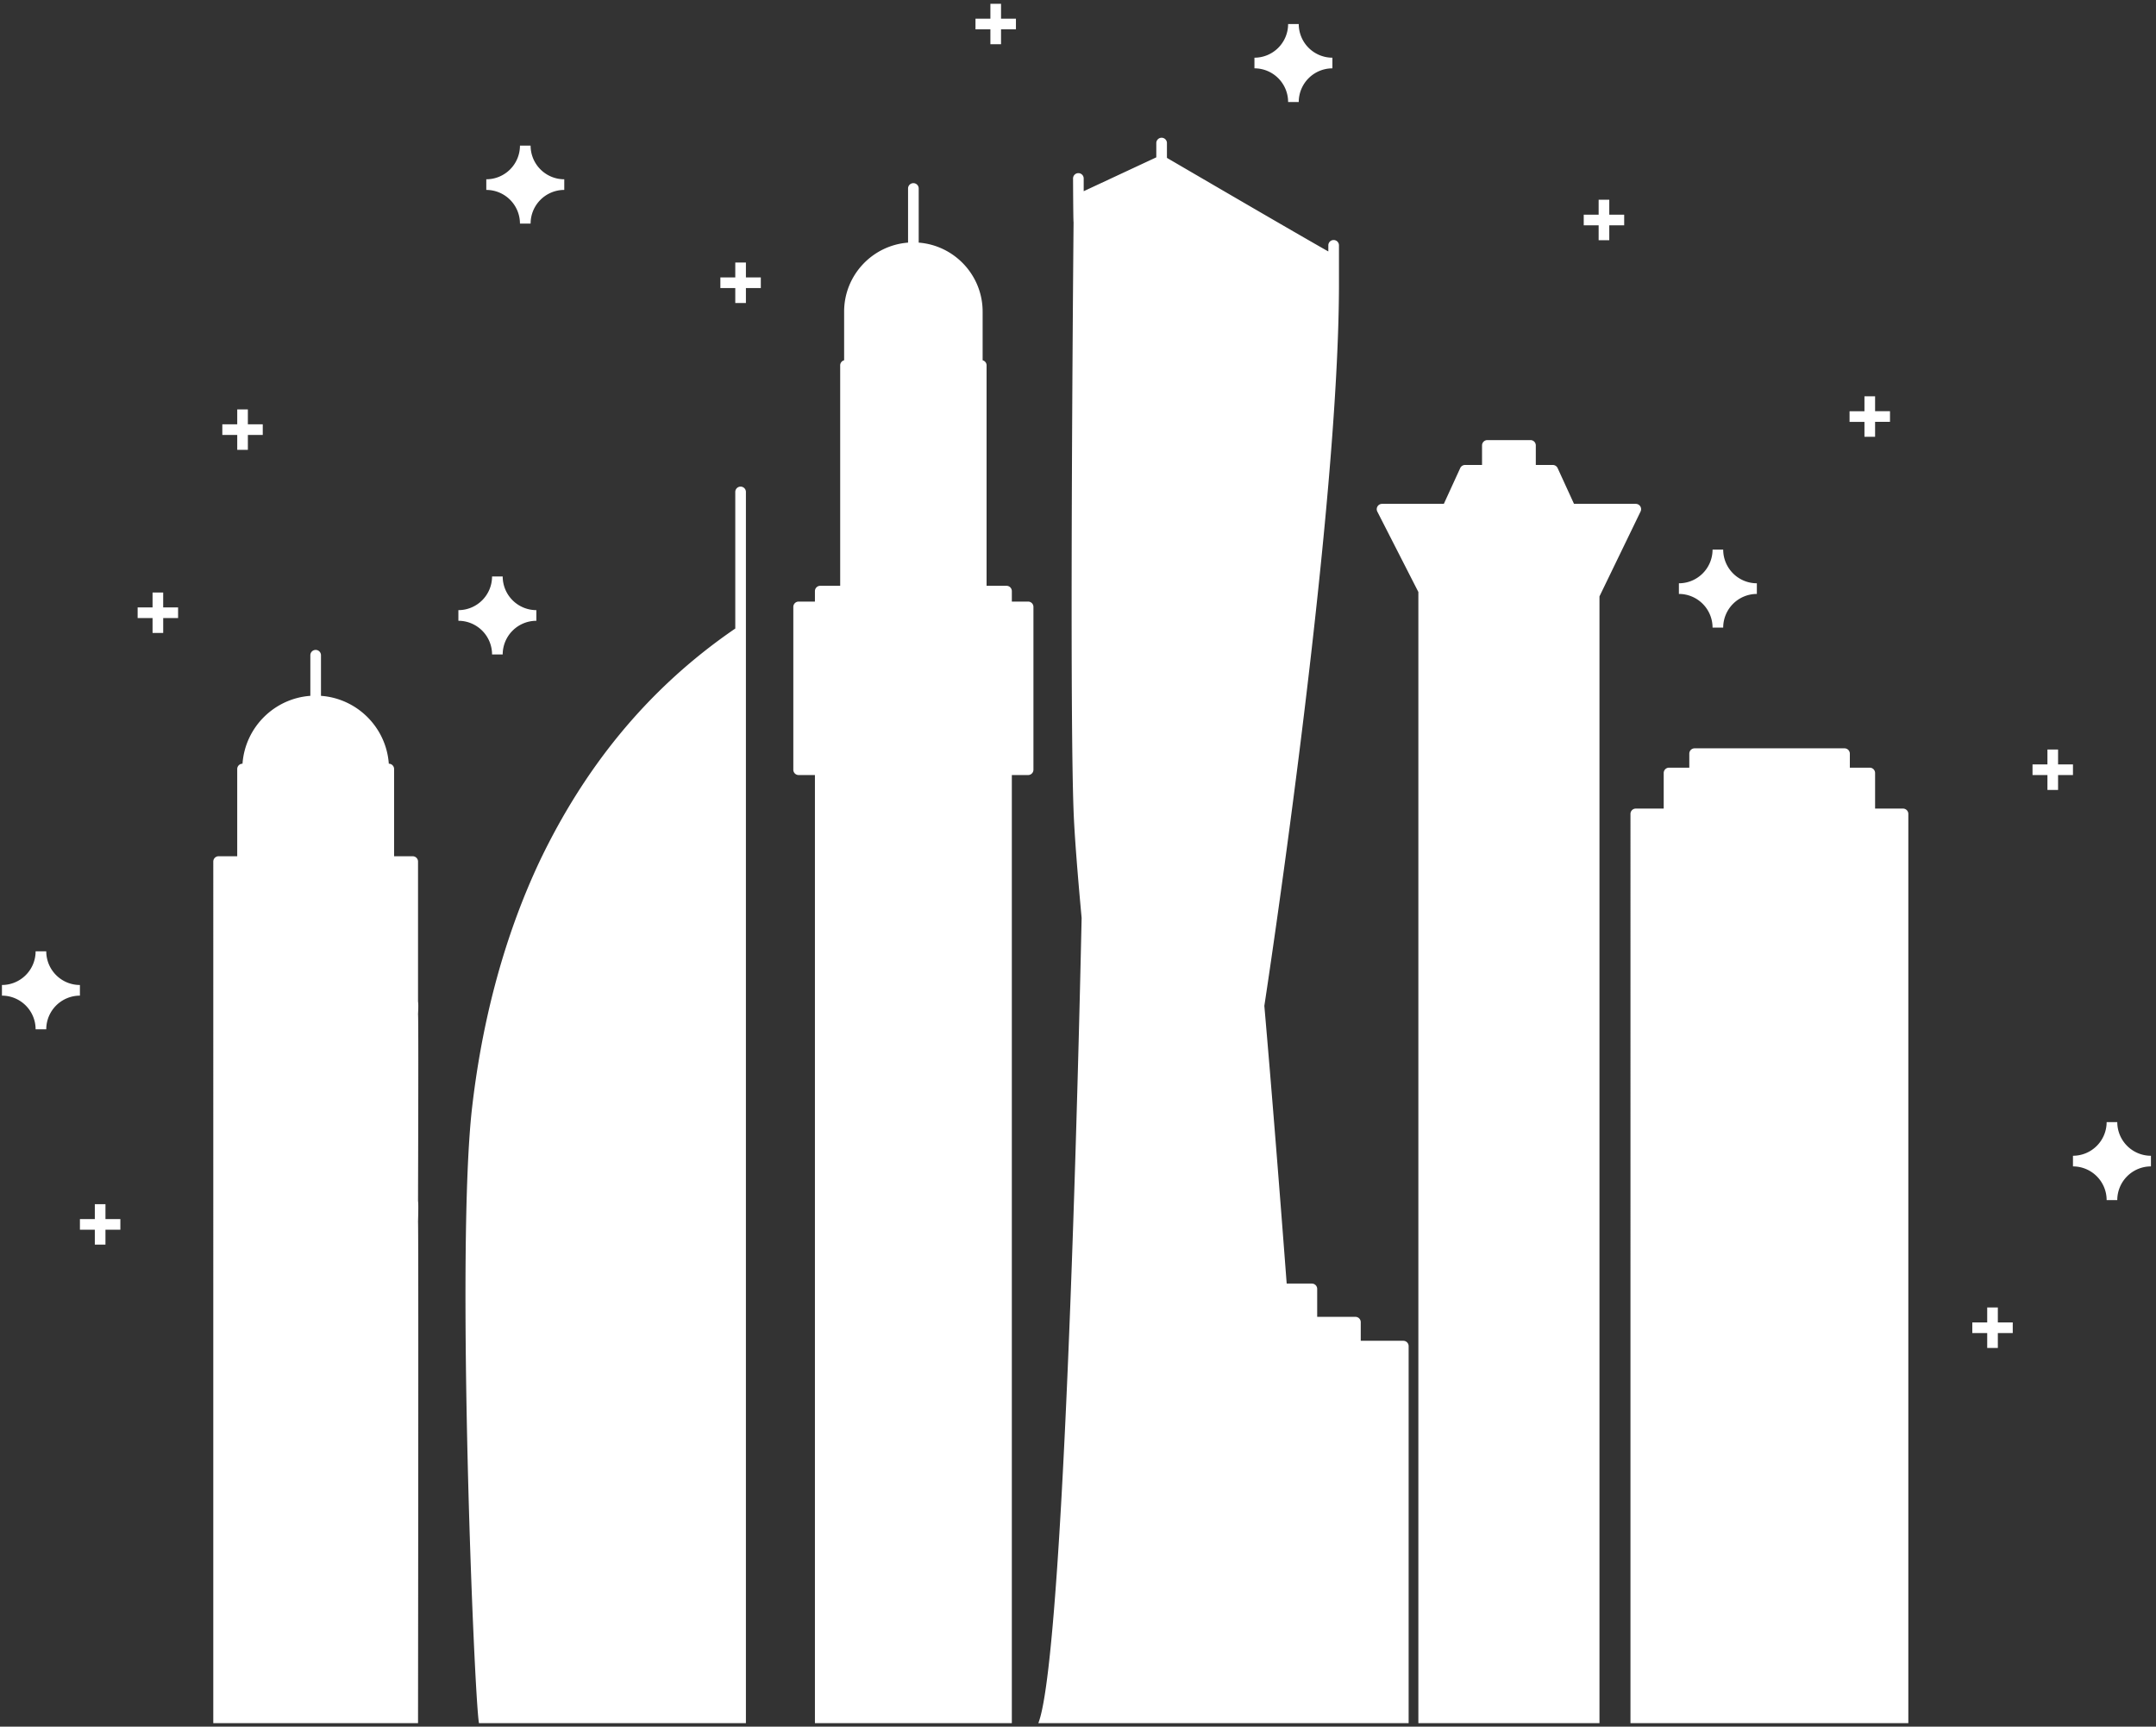 <svg width="316" height="253" xmlns="http://www.w3.org/2000/svg"><rect width="100%" height="100%" fill="#333333" stroke="none"/><path d="M107.768 44.398v-2.185h-2.185v-1.56h2.185V38.47h1.56v2.184h2.184v1.559h-2.185v2.185h-1.559zM34.771 65.914V63.73h-2.186v-1.558h2.186v-2.185h1.558v2.185h2.184v1.558H36.33v2.185h-1.558zM22.36 92.746V90.56h-2.186v-1.559h2.186v-2.184h1.558v2.184h2.184v1.56H23.92v2.184h-1.558zm122.8-86.262V4.299h-2.185V2.74h2.185V.556h1.559V2.74h2.184V4.3h-2.184v2.184h-1.559zm89.149 28.715v-2.185h-2.185v-1.559h2.185V29.27h1.559v2.185h2.185v1.559h-2.185v2.185h-1.559zm65.779 80.55v-2.185h-2.186v-1.559h2.186v-2.184h1.559v2.184h2.184v1.56h-2.184v2.185h-1.56zm-8.828 81.764v-2.186h-2.185v-1.56h2.185v-2.184h1.559v2.185h2.185v1.559h-2.185v2.186h-1.56zM273.269 63.999v-2.185h-2.184v-1.558h2.184V58.07h1.559v2.185h2.184v1.558h-2.184V64h-1.56zM11.714 178.63h2.184v-2.183h1.56v2.184h2.184v1.559h-2.185v2.184h-1.559v-2.184h-2.184v-1.56zM72.12 95.895a4.94 4.94 0 0 0-4.935-4.934v-1.559a4.94 4.94 0 0 0 4.935-4.934h1.559a4.94 4.94 0 0 0 4.933 4.934v1.56a4.94 4.94 0 0 0-4.933 4.933h-1.56zm-66.9 54.927a4.94 4.94 0 0 0-4.935-4.934v-1.56a4.94 4.94 0 0 0 4.935-4.933h1.56a4.939 4.939 0 0 0 4.933 4.934v1.559a4.94 4.94 0 0 0-4.933 4.934H5.22zM188.796 14.947a4.94 4.94 0 0 0-4.936-4.934V8.454a4.94 4.94 0 0 0 4.936-4.934h1.558a4.94 4.94 0 0 0 4.934 4.934v1.56a4.94 4.94 0 0 0-4.934 4.933h-1.558zM76.21 32.762a4.94 4.94 0 0 0-4.935-4.934V26.27a4.941 4.941 0 0 0 4.935-4.935h1.559a4.94 4.94 0 0 0 4.934 4.935v1.558a4.94 4.94 0 0 0-4.934 4.934h-1.56zm174.796 59.199a4.94 4.94 0 0 0-4.934-4.934v-1.559a4.94 4.94 0 0 0 4.934-4.934h1.559a4.94 4.94 0 0 0 4.933 4.934v1.56a4.94 4.94 0 0 0-4.933 4.933h-1.56zm52.825 78.95v-1.56a4.94 4.94 0 0 0 4.934-4.933h1.559a4.94 4.94 0 0 0 4.934 4.934v1.558a4.94 4.94 0 0 0-4.934 4.934h-1.559a4.94 4.94 0 0 0-4.934-4.934zm-272.57 81.577V126.243c0-.43.349-.78.78-.78h2.728v-12.781a.78.78 0 0 1 .775-.779c.382-5.311 4.63-9.56 9.942-9.943v-5.95a.779.779 0 1 1 1.559 0v5.95c5.311.384 9.56 4.632 9.941 9.943a.78.78 0 0 1 .776.779v12.782h2.728c.43 0 .78.349.78.78v20.504c.052.3.052.92 0 1.858.054.305.054 9.423 0 27.353.052.3.052 1.331 0 3.092.052.3.052 24.779 0 73.437h8.93c-.723-4.153-3.383-69.5-1.01-90.172 1.256-10.93 4.087-23.896 10.068-36.463 6.154-12.735 15.09-24.578 28.51-33.755V72.043a.78.78 0 0 1 1.558 0v180.445h10.116V113.565h-2.388a.78.78 0 0 1-.78-.78V88.929c0-.43.35-.78.78-.78h2.388v-1.533a.78.78 0 0 1 .78-.78h2.922V53.528a.77.77 0 0 1 .578-.738v-7.128c0-5.335 4.137-9.71 9.37-10.111v-7.935a.78.78 0 0 1 1.56 0v7.935c5.232.4 9.37 4.776 9.37 10.11v7.13c.33.09.578.379.578.737v32.307h2.923c.43 0 .78.349.78.78v1.534h2.387a.78.78 0 0 1 .779.78v23.857a.78.78 0 0 1-.78.779h-2.387v138.923h3.885c4.202-10.718 6.303-116.794 6.345-117.977-.617-6.69-1.054-12.257-1.182-15.71-.494-13.33-.22-57.888-.075-77.199.042-5.431.073-8.865.075-9.044-.03-.066-.056-2.193-.075-6.381a.78.78 0 1 1 1.559 0v1.839l10.642-4.962V20.99a.78.78 0 1 1 1.559 0v2.144c3.475 2.028 19.337 11.283 23.655 13.711v-.896a.78.78 0 1 1 1.56 0v6.058a222.914 222.914 0 0 1-.136 6.811c-1.223 35.627-10.375 95.774-10.802 98.565 1.145 13.117 2.33 28.236 3.274 40.696h3.691c.431 0 .78.35.78.78v4.095h5.604c.43 0 .78.348.78.78v2.729h6.24a.78.78 0 0 1 .78.78v55.244h1.426V86.744l-6.017-11.78a.78.78 0 0 1 .693-1.135h9.057l2.403-5.245a.78.78 0 0 1 .709-.455h2.488v-2.864a.78.78 0 0 1 .78-.78h6.32a.78.78 0 0 1 .779.78v2.864h2.488a.78.78 0 0 1 .709.455l2.403 5.245h9.055a.782.782 0 0 1 .702 1.12l-6.024 12.438v165.1h4.542V119.26c0-.43.348-.78.78-.78h4.091v-5.215c0-.43.35-.78.78-.78h2.972v-2.055c0-.43.348-.779.78-.779h21.969c.43 0 .78.35.78.78v2.055h2.922a.78.78 0 0 1 .78.78v5.214h4.092c.43 0 .779.35.779.78v133.229H31.262z" fill="#FFF" fill-rule="evenodd"/></svg>